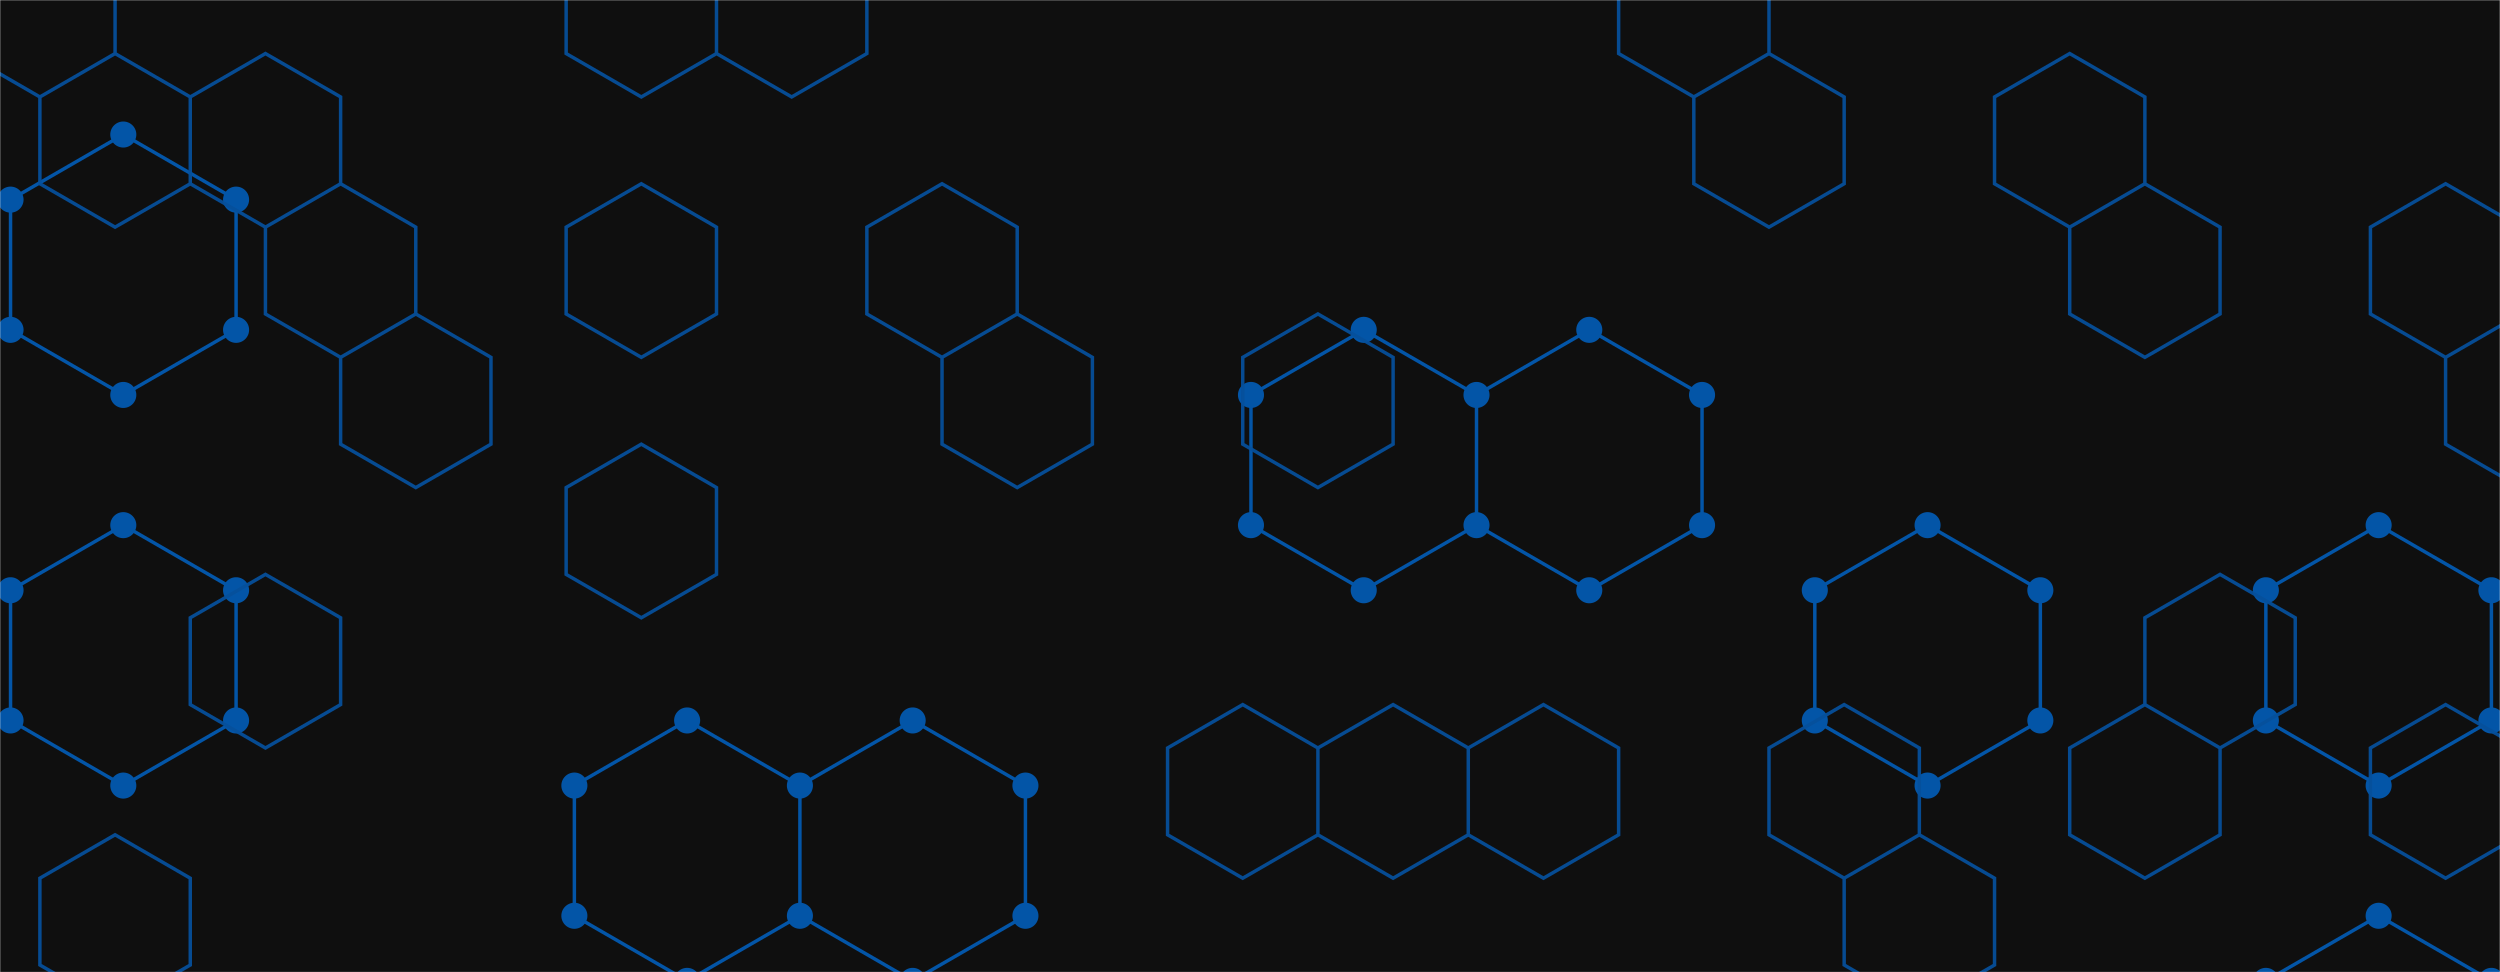 <svg xmlns="http://www.w3.org/2000/svg" version="1.1" xmlns:xlink="http://www.w3.org/1999/xlink" xmlns:svgjs="http://svgjs.com/svgjs" width="1440" height="560" preserveAspectRatio="none" viewBox="0 0 1440 560"><g mask="url(&quot;#SvgjsMask1003&quot;)" fill="none"><rect width="1440" height="560" x="0" y="0" fill="rgba(15, 15, 15, 1)"></rect><path d="M71.02 77.49L135.98 114.99L135.98 189.99L71.02 227.49L6.07 189.99L6.07 114.99zM71.02 302.49L135.98 339.99L135.98 414.99L71.02 452.49L6.07 414.99L6.07 339.99zM395.79 414.99L460.75 452.49L460.75 527.49L395.79 564.99L330.84 527.49L330.84 452.49zM525.7 414.99L590.65 452.49L590.65 527.49L525.7 564.99L460.75 527.49L460.75 452.49zM785.51 189.99L850.47 227.49L850.47 302.49L785.51 339.99L720.56 302.49L720.56 227.49zM915.42 189.99L980.38 227.49L980.38 302.49L915.42 339.99L850.47 302.49L850.47 227.49zM1110.28 302.49L1175.24 339.99L1175.24 414.99L1110.28 452.49L1045.33 414.99L1045.33 339.99zM1370.1 302.49L1435.05 339.99L1435.05 414.99L1370.1 452.49L1305.14 414.99L1305.14 339.99zM1370.1 527.49L1435.05 564.99L1435.05 639.99L1370.1 677.49L1305.14 639.99L1305.14 564.99z" stroke="rgba(3, 85, 167, 1)" stroke-width="2"></path><path d="M63.52 77.49 a7.5 7.5 0 1 0 15 0 a7.5 7.5 0 1 0 -15 0zM128.48 114.99 a7.5 7.5 0 1 0 15 0 a7.5 7.5 0 1 0 -15 0zM128.48 189.99 a7.5 7.5 0 1 0 15 0 a7.5 7.5 0 1 0 -15 0zM63.52 227.49 a7.5 7.5 0 1 0 15 0 a7.5 7.5 0 1 0 -15 0zM-1.43 189.99 a7.5 7.5 0 1 0 15 0 a7.5 7.5 0 1 0 -15 0zM-1.43 114.99 a7.5 7.5 0 1 0 15 0 a7.5 7.5 0 1 0 -15 0zM63.52 302.49 a7.5 7.5 0 1 0 15 0 a7.5 7.5 0 1 0 -15 0zM128.48 339.99 a7.5 7.5 0 1 0 15 0 a7.5 7.5 0 1 0 -15 0zM128.48 414.99 a7.5 7.5 0 1 0 15 0 a7.5 7.5 0 1 0 -15 0zM63.52 452.49 a7.5 7.5 0 1 0 15 0 a7.5 7.5 0 1 0 -15 0zM-1.43 414.99 a7.5 7.5 0 1 0 15 0 a7.5 7.5 0 1 0 -15 0zM-1.43 339.99 a7.5 7.5 0 1 0 15 0 a7.5 7.5 0 1 0 -15 0zM388.29 414.99 a7.5 7.5 0 1 0 15 0 a7.5 7.5 0 1 0 -15 0zM453.25 452.49 a7.5 7.5 0 1 0 15 0 a7.5 7.5 0 1 0 -15 0zM453.25 527.49 a7.5 7.5 0 1 0 15 0 a7.5 7.5 0 1 0 -15 0zM388.29 564.99 a7.5 7.5 0 1 0 15 0 a7.5 7.5 0 1 0 -15 0zM323.34 527.49 a7.5 7.5 0 1 0 15 0 a7.5 7.5 0 1 0 -15 0zM323.34 452.49 a7.5 7.5 0 1 0 15 0 a7.5 7.5 0 1 0 -15 0zM518.2 414.99 a7.5 7.5 0 1 0 15 0 a7.5 7.5 0 1 0 -15 0zM583.15 452.49 a7.5 7.5 0 1 0 15 0 a7.5 7.5 0 1 0 -15 0zM583.15 527.49 a7.5 7.5 0 1 0 15 0 a7.5 7.5 0 1 0 -15 0zM518.2 564.99 a7.5 7.5 0 1 0 15 0 a7.5 7.5 0 1 0 -15 0zM778.01 189.99 a7.5 7.5 0 1 0 15 0 a7.5 7.5 0 1 0 -15 0zM842.97 227.49 a7.5 7.5 0 1 0 15 0 a7.5 7.5 0 1 0 -15 0zM842.97 302.49 a7.5 7.5 0 1 0 15 0 a7.5 7.5 0 1 0 -15 0zM778.01 339.99 a7.5 7.5 0 1 0 15 0 a7.5 7.5 0 1 0 -15 0zM713.06 302.49 a7.5 7.5 0 1 0 15 0 a7.5 7.5 0 1 0 -15 0zM713.06 227.49 a7.5 7.5 0 1 0 15 0 a7.5 7.5 0 1 0 -15 0zM907.92 189.99 a7.5 7.5 0 1 0 15 0 a7.5 7.5 0 1 0 -15 0zM972.88 227.49 a7.5 7.5 0 1 0 15 0 a7.5 7.5 0 1 0 -15 0zM972.88 302.49 a7.5 7.5 0 1 0 15 0 a7.5 7.5 0 1 0 -15 0zM907.92 339.99 a7.5 7.5 0 1 0 15 0 a7.5 7.5 0 1 0 -15 0zM1102.78 302.49 a7.5 7.5 0 1 0 15 0 a7.5 7.5 0 1 0 -15 0zM1167.74 339.99 a7.5 7.5 0 1 0 15 0 a7.5 7.5 0 1 0 -15 0zM1167.74 414.99 a7.5 7.5 0 1 0 15 0 a7.5 7.5 0 1 0 -15 0zM1102.78 452.49 a7.5 7.5 0 1 0 15 0 a7.5 7.5 0 1 0 -15 0zM1037.83 414.99 a7.5 7.5 0 1 0 15 0 a7.5 7.5 0 1 0 -15 0zM1037.83 339.99 a7.5 7.5 0 1 0 15 0 a7.5 7.5 0 1 0 -15 0zM1362.6 302.49 a7.5 7.5 0 1 0 15 0 a7.5 7.5 0 1 0 -15 0zM1427.55 339.99 a7.5 7.5 0 1 0 15 0 a7.5 7.5 0 1 0 -15 0zM1427.55 414.99 a7.5 7.5 0 1 0 15 0 a7.5 7.5 0 1 0 -15 0zM1362.6 452.49 a7.5 7.5 0 1 0 15 0 a7.5 7.5 0 1 0 -15 0zM1297.64 414.99 a7.5 7.5 0 1 0 15 0 a7.5 7.5 0 1 0 -15 0zM1297.64 339.99 a7.5 7.5 0 1 0 15 0 a7.5 7.5 0 1 0 -15 0zM1362.6 527.49 a7.5 7.5 0 1 0 15 0 a7.5 7.5 0 1 0 -15 0zM1427.55 564.99 a7.5 7.5 0 1 0 15 0 a7.5 7.5 0 1 0 -15 0zM1427.55 639.99 a7.5 7.5 0 1 0 15 0 a7.5 7.5 0 1 0 -15 0zM1362.6 677.49 a7.5 7.5 0 1 0 15 0 a7.5 7.5 0 1 0 -15 0zM1297.64 639.99 a7.5 7.5 0 1 0 15 0 a7.5 7.5 0 1 0 -15 0zM1297.64 564.99 a7.5 7.5 0 1 0 15 0 a7.5 7.5 0 1 0 -15 0z" fill="rgba(3, 85, 167, 1)"></path><path d="M22.98 -44.16L66.28 -19.16L66.28 30.84L22.98 55.84L-20.32 30.84L-20.32 -19.16zM66.28 30.84L109.59 55.84L109.59 105.84L66.28 130.84L22.98 105.84L22.98 55.84zM66.28 480.84L109.59 505.84L109.59 555.84L66.28 580.84L22.98 555.84L22.98 505.84zM152.89 30.84L196.19 55.84L196.19 105.84L152.89 130.84L109.59 105.84L109.59 55.84zM152.89 330.84L196.19 355.84L196.19 405.84L152.89 430.84L109.59 405.84L109.59 355.84zM196.19 105.84L239.49 130.84L239.49 180.84L196.19 205.84L152.89 180.84L152.89 130.84zM239.49 180.84L282.8 205.84L282.8 255.84L239.49 280.84L196.19 255.84L196.19 205.84zM369.4 -44.16L412.7 -19.16L412.7 30.84L369.4 55.84L326.1 30.84L326.1 -19.16zM369.4 105.84L412.7 130.84L412.7 180.84L369.4 205.84L326.1 180.84L326.1 130.84zM369.4 255.84L412.7 280.84L412.7 330.84L369.4 355.84L326.1 330.84L326.1 280.84zM456.01 -44.16L499.31 -19.16L499.31 30.84L456.01 55.84L412.7 30.84L412.7 -19.16zM542.61 105.84L585.91 130.84L585.91 180.84L542.61 205.84L499.31 180.84L499.31 130.84zM585.91 180.84L629.22 205.84L629.22 255.84L585.91 280.84L542.61 255.84L542.61 205.84zM759.12 180.84L802.43 205.84L802.43 255.84L759.12 280.84L715.82 255.84L715.82 205.84zM715.82 405.84L759.12 430.84L759.12 480.84L715.82 505.84L672.52 480.84L672.52 430.84zM802.43 405.84L845.73 430.84L845.73 480.84L802.43 505.84L759.12 480.84L759.12 430.84zM889.03 405.84L932.33 430.84L932.33 480.84L889.03 505.84L845.73 480.84L845.73 430.84zM975.64 -44.16L1018.94 -19.16L1018.94 30.84L975.64 55.84L932.33 30.84L932.33 -19.16zM1018.94 30.84L1062.24 55.84L1062.24 105.84L1018.94 130.84L975.64 105.84L975.64 55.84zM1062.24 405.84L1105.54 430.84L1105.54 480.84L1062.24 505.84L1018.94 480.84L1018.94 430.84zM1105.54 480.84L1148.85 505.84L1148.85 555.84L1105.54 580.84L1062.24 555.84L1062.24 505.84zM1192.15 30.84L1235.45 55.84L1235.45 105.84L1192.15 130.84L1148.85 105.84L1148.85 55.84zM1235.45 105.84L1278.75 130.84L1278.75 180.84L1235.45 205.84L1192.15 180.84L1192.15 130.84zM1278.75 330.84L1322.06 355.84L1322.06 405.84L1278.75 430.84L1235.45 405.84L1235.45 355.84zM1235.45 405.84L1278.75 430.84L1278.75 480.84L1235.45 505.84L1192.15 480.84L1192.15 430.84zM1408.66 105.84L1451.96 130.84L1451.96 180.84L1408.66 205.84L1365.36 180.84L1365.36 130.84zM1451.96 180.84L1495.27 205.84L1495.27 255.84L1451.96 280.84L1408.66 255.84L1408.66 205.84zM1408.66 405.84L1451.96 430.84L1451.96 480.84L1408.66 505.84L1365.36 480.84L1365.36 430.84z" stroke="rgba(6, 80, 156, 0.93)" stroke-width="2"></path></g><defs><mask id="SvgjsMask1003"><rect width="1440" height="560" fill="#ffffff"></rect></mask></defs></svg>